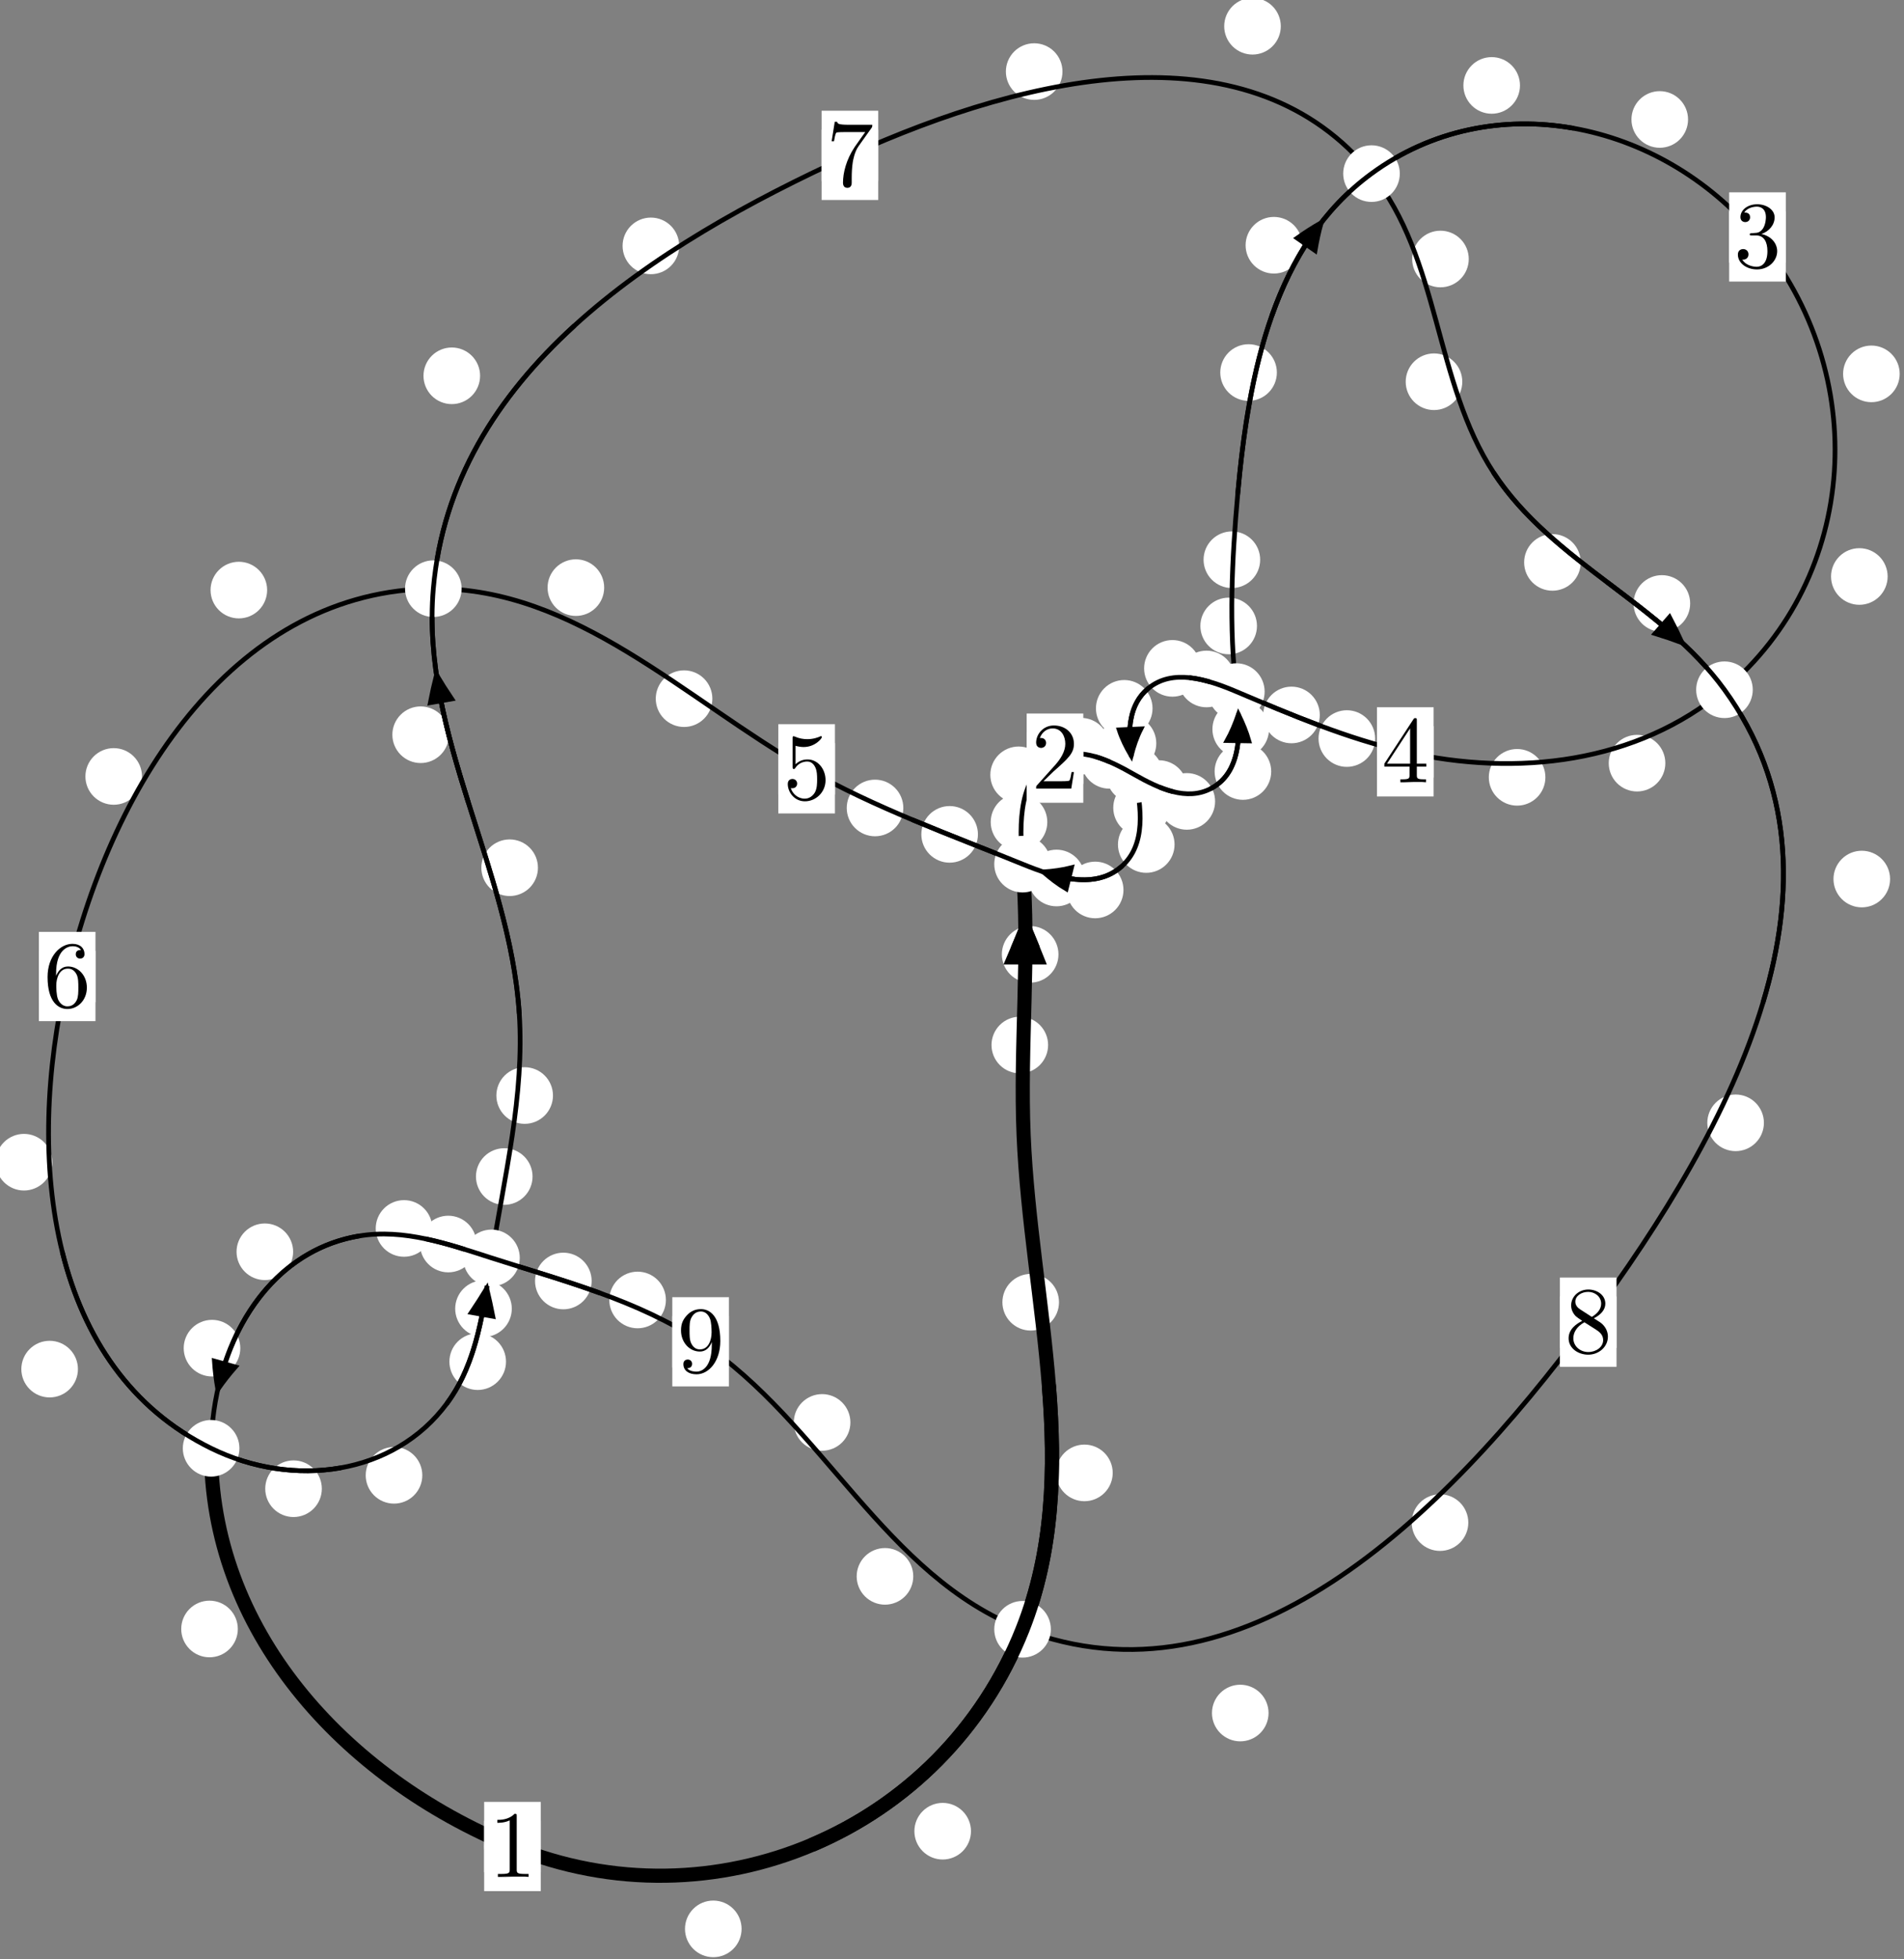 <?xml version="1.0"?>
<!-- Created by MetaPost 1.999 on 2021.07.05:2356 -->
<svg version="1.1" xmlns="http://www.w3.org/2000/svg" xmlns:xlink="http://www.w3.org/1999/xlink" width="201.096" height="206.835" viewBox="0 0 201.096 206.835">
<rect x="0" y="0" width="201.096" height="206.835" fill="#808080" stroke="none"/>
<!-- Original BoundingBox: -108.455460 -34.616013 92.640839 172.218933 -->
  <defs>
    <g transform="scale(0.01,0.01)" id="GLYPHcmr10_49">
      <path style="fill-rule: evenodd;" d="M294 -640C294 -664,294 -666,271 -666C209 -602,121 -602,89 -602L89 -571C109 -571,168 -571,220 -597L220 -79C220 -43,217 -31,127 -31L95 -31L95 -0L257 -0L130 -3L217 -3L257 -3L297 -3L384 -3L419 -0L419 -31L387 -31C297 -31,294 -42,294 -79"></path>
    </g>
    <g transform="scale(0.01,0.01)" id="GLYPHcmr10_50">
      <path style="fill-rule: evenodd;" d="M127 -77L233 -180C389 -318,449 -372,449 -472C449 -586,359 -666,237 -666C124 -666,50 -574,50 -485C50 -429,100 -429,103 -429C120 -429,155 -441,155 -482C155 -508,137 -534,102 -534C94 -534,92 -534,89 -533C112 -598,166 -635,224 -635C315 -635,358 -554,358 -472C358 -392,308 -313,253 -251L61 -37C50 -26,50 -24,50 -0L421 -0L449 -174L424 -174C419 -144,412 -100,402 -85C395 -77,329 -77,307 -77"></path>
    </g>
    <g transform="scale(0.01,0.01)" id="GLYPHcmr10_51">
      <path style="fill-rule: evenodd;" d="M290 -352C372 -379,430 -449,430 -528C430 -610,342 -666,246 -666C145 -666,69 -606,69 -530C69 -497,91 -478,120 -478C151 -478,171 -500,171 -529C171 -579,124 -579,109 -579C140 -628,206 -641,242 -641C283 -641,338 -619,338 -529C338 -517,336 -459,310 -415C280 -367,246 -364,221 -363C213 -362,189 -360,182 -360C174 -359,167 -358,167 -348C167 -337,174 -337,191 -337L235 -337C317 -337,354 -269,354 -171C354 -35,285 -6,241 -6C198 -6,123 -23,88 -82C123 -77,154 -99,154 -137C154 -173,127 -193,98 -193C74 -193,42 -179,42 -135C42 -44,135 22,244 22C366 22,457 -69,457 -171C457 -253,394 -331,290 -352"></path>
    </g>
    <g transform="scale(0.01,0.01)" id="GLYPHcmr10_52">
      <path style="fill-rule: evenodd;" d="M294 -165L294 -78C294 -42,292 -31,218 -31L197 -31L197 -0L332 -0L238 -3L290 -3L332 -3L374 -3L427 -3L468 -0L468 -31L447 -31C373 -31,371 -42,371 -78L371 -165L471 -165L471 -196L371 -196L371 -651C371 -671,371 -677,355 -677C346 -677,343 -677,335 -665L28 -196L28 -165M300 -196L56 -196L300 -569"></path>
    </g>
    <g transform="scale(0.01,0.01)" id="GLYPHcmr10_53">
      <path style="fill-rule: evenodd;" d="M449 -201C449 -320,367 -420,259 -420C211 -420,168 -404,132 -369L132 -564C152 -558,185 -551,217 -551C340 -551,410 -642,410 -655C410 -661,407 -666,400 -666C399 -666,397 -666,392 -663C372 -654,323 -634,256 -634C216 -634,170 -641,123 -662C115 -665,113 -665,111 -665C101 -665,101 -657,101 -641L101 -345C101 -327,101 -319,115 -319C122 -319,124 -322,128 -328C139 -344,176 -398,257 -398C309 -398,334 -352,342 -334C358 -297,360 -258,360 -208C360 -173,360 -113,336 -71C312 -32,275 -6,229 -6C156 -6,99 -59,82 -118C85 -117,88 -116,99 -116C132 -116,149 -141,149 -165C149 -189,132 -214,99 -214C85 -214,50 -207,50 -161C50 -75,119 22,231 22C347 22,449 -74,449 -201"></path>
    </g>
    <g transform="scale(0.01,0.01)" id="GLYPHcmr10_54">
      <path style="fill-rule: evenodd;" d="M132 -328L132 -352C132 -605,256 -641,307 -641C331 -641,373 -635,395 -601C380 -601,340 -601,340 -556C340 -525,364 -510,386 -510C402 -510,432 -519,432 -558C432 -618,388 -666,305 -666C177 -666,42 -537,42 -316C42 -49,158 22,251 22C362 22,457 -72,457 -204C457 -331,368 -427,257 -427C189 -427,152 -376,132 -328M251 -6C188 -6,158 -66,152 -81C134 -128,134 -208,134 -226C134 -304,166 -404,256 -404C272 -404,318 -404,349 -342C367 -305,367 -254,367 -205C367 -157,367 -107,350 -71C320 -11,274 -6,251 -6"></path>
    </g>
    <g transform="scale(0.01,0.01)" id="GLYPHcmr10_55">
      <path style="fill-rule: evenodd;" d="M476 -609C485 -621,485 -623,485 -644L242 -644C120 -644,118 -657,114 -676L89 -676L56 -470L81 -470C84 -486,93 -549,106 -561C113 -567,191 -567,204 -567L411 -567C400 -551,321 -442,299 -409C209 -274,176 -135,176 -33C176 -23,176 22,222 22C268 22,268 -23,268 -33L268 -84C268 -139,271 -194,279 -248C283 -271,297 -357,341 -419"></path>
    </g>
    <g transform="scale(0.01,0.01)" id="GLYPHcmr10_56">
      <path style="fill-rule: evenodd;" d="M163 -457C117 -487,113 -521,113 -538C113 -599,178 -641,249 -641C322 -641,386 -589,386 -517C386 -460,347 -412,287 -377M309 -362C381 -399,430 -451,430 -517C430 -609,341 -666,250 -666C150 -666,69 -592,69 -499C69 -481,71 -436,113 -389C124 -377,161 -352,186 -335C128 -306,42 -250,42 -151C42 -45,144 22,249 22C362 22,457 -61,457 -168C457 -204,446 -249,408 -291C389 -312,373 -322,309 -362M209 -320L332 -242C360 -223,407 -193,407 -132C407 -58,332 -6,250 -6C164 -6,92 -68,92 -151C92 -209,124 -273,209 -320"></path>
    </g>
    <g transform="scale(0.01,0.01)" id="GLYPHcmr10_57">
      <path style="fill-rule: evenodd;" d="M367 -318L367 -286C367 -52,263 -6,205 -6C188 -6,134 -8,107 -42C151 -42,159 -71,159 -88C159 -119,135 -134,113 -134C97 -134,67 -125,67 -86C67 -19,121 22,206 22C335 22,457 -114,457 -329C457 -598,342 -666,253 -666C198 -666,149 -648,106 -603C65 -558,42 -516,42 -441C42 -316,130 -218,242 -218C303 -218,344 -260,367 -318M243 -241C227 -241,181 -241,150 -304C132 -341,132 -391,132 -440C132 -494,132 -541,153 -578C180 -628,218 -641,253 -641C299 -641,332 -607,349 -562C361 -530,365 -467,365 -421C365 -338,331 -241,243 -241"></path>
    </g>
  </defs>
  <path d="M78.325 203.627C78.325 202.835,78.01 202.074,77.449 201.514C76.889 200.953,76.129 200.639,75.336 200.639C74.543 200.639,73.783 200.953,73.223 201.514C72.662 202.074,72.347 202.835,72.347 203.627C72.347 204.42,72.662 205.18,73.223 205.741C73.783 206.301,74.543 206.616,75.336 206.616C76.129 206.616,76.889 206.301,77.449 205.741C78.01 205.18,78.325 204.42,78.325 203.627Z" style="fill: rgb(100%,100%,100%);stroke: none;"></path>
  <path d="M57.115 194.93C57.115 194.137,56.8 193.377,56.239 192.816C55.679 192.256,54.919 191.941,54.126 191.941C53.333 191.941,52.573 192.256,52.013 192.816C51.452 193.377,51.137 194.137,51.137 194.93C51.137 195.722,51.452 196.482,52.013 197.043C52.573 197.603,53.333 197.918,54.126 197.918C54.919 197.918,55.679 197.603,56.239 197.043C56.8 196.482,57.115 195.722,57.115 194.93Z" style="fill: rgb(100%,100%,100%);stroke: none;"></path>
  <path d="M117.522 155.491C117.522 154.698,117.208 153.938,116.647 153.378C116.087 152.817,115.326 152.502,114.534 152.502C113.741 152.502,112.981 152.817,112.42 153.378C111.86 153.938,111.545 154.698,111.545 155.491C111.545 156.284,111.86 157.044,112.42 157.604C112.981 158.165,113.741 158.48,114.534 158.48C115.326 158.48,116.087 158.165,116.647 157.604C117.208 157.044,117.522 156.284,117.522 155.491Z" style="fill: rgb(100%,100%,100%);stroke: none;"></path>
  <path d="M102.553 193.315C102.553 192.523,102.238 191.763,101.677 191.202C101.117 190.642,100.357 190.327,99.564 190.327C98.771 190.327,98.011 190.642,97.451 191.202C96.89 191.763,96.575 192.523,96.575 193.315C96.575 194.108,96.89 194.868,97.451 195.429C98.011 195.989,98.771 196.304,99.564 196.304C100.357 196.304,101.117 195.989,101.677 195.429C102.238 194.868,102.553 194.108,102.553 193.315Z" style="fill: rgb(100%,100%,100%);stroke: none;"></path>
  <path d="M110.698 110.321C110.698 109.528,110.383 108.768,109.823 108.207C109.262 107.647,108.502 107.332,107.709 107.332C106.917 107.332,106.156 107.647,105.596 108.207C105.036 108.768,104.721 109.528,104.721 110.321C104.721 111.113,105.036 111.873,105.596 112.434C106.156 112.994,106.917 113.309,107.709 113.309C108.502 113.309,109.262 112.994,109.823 112.434C110.383 111.873,110.698 111.113,110.698 110.321Z" style="fill: rgb(100%,100%,100%);stroke: none;"></path>
  <path d="M111.849 137.475C111.849 136.682,111.534 135.922,110.974 135.361C110.413 134.801,109.653 134.486,108.86 134.486C108.068 134.486,107.307 134.801,106.747 135.361C106.186 135.922,105.872 136.682,105.872 137.475C105.872 138.268,106.186 139.028,106.747 139.588C107.307 140.149,108.068 140.464,108.86 140.464C109.653 140.464,110.413 140.149,110.974 139.588C111.534 139.028,111.849 138.268,111.849 137.475Z" style="fill: rgb(100%,100%,100%);stroke: none;"></path>
  <path d="M110.614 86.785C110.614 85.992,110.299 85.232,109.739 84.672C109.179 84.111,108.418 83.796,107.626 83.796C106.833 83.796,106.073 84.111,105.512 84.672C104.952 85.232,104.637 85.992,104.637 86.785C104.637 87.578,104.952 88.338,105.512 88.898C106.073 89.459,106.833 89.774,107.626 89.774C108.418 89.774,109.179 89.459,109.739 88.898C110.299 88.338,110.614 87.578,110.614 86.785Z" style="fill: rgb(100%,100%,100%);stroke: none;"></path>
  <path d="M111.792 100.75C111.792 99.957,111.477 99.197,110.916 98.636C110.356 98.076,109.596 97.761,108.803 97.761C108.01 97.761,107.25 98.076,106.69 98.636C106.129 99.197,105.814 99.957,105.814 100.75C105.814 101.542,106.129 102.303,106.69 102.863C107.25 103.423,108.01 103.738,108.803 103.738C109.596 103.738,110.356 103.423,110.916 102.863C111.477 102.303,111.792 101.542,111.792 100.75Z" style="fill: rgb(100%,100%,100%);stroke: none;"></path>
  <path d="M117.165 78.774C117.165 77.981,116.85 77.221,116.29 76.661C115.729 76.1,114.969 75.785,114.177 75.785C113.384 75.785,112.624 76.1,112.063 76.661C111.503 77.221,111.188 77.981,111.188 78.774C111.188 79.567,111.503 80.327,112.063 80.887C112.624 81.448,113.384 81.763,114.177 81.763C114.969 81.763,115.729 81.448,116.29 80.887C116.85 80.327,117.165 79.567,117.165 78.774Z" style="fill: rgb(100%,100%,100%);stroke: none;"></path>
  <path d="M110.574 81.798C110.574 81.005,110.259 80.245,109.699 79.685C109.138 79.124,108.378 78.809,107.585 78.809C106.793 78.809,106.033 79.124,105.472 79.685C104.912 80.245,104.597 81.005,104.597 81.798C104.597 82.591,104.912 83.351,105.472 83.911C106.033 84.472,106.793 84.787,107.585 84.787C108.378 84.787,109.138 84.472,109.699 83.911C110.259 83.351,110.574 82.591,110.574 81.798Z" style="fill: rgb(100%,100%,100%);stroke: none;"></path>
  <path d="M125.398 83.248C125.398 82.456,125.084 81.696,124.523 81.135C123.963 80.575,123.202 80.26,122.41 80.26C121.617 80.26,120.857 80.575,120.296 81.135C119.736 81.696,119.421 82.456,119.421 83.248C119.421 84.041,119.736 84.801,120.296 85.362C120.857 85.922,121.617 86.237,122.41 86.237C123.202 86.237,123.963 85.922,124.523 85.362C125.084 84.801,125.398 84.041,125.398 83.248Z" style="fill: rgb(100%,100%,100%);stroke: none;"></path>
  <path d="M120.155 80.268C120.155 79.475,119.84 78.715,119.279 78.155C118.719 77.594,117.958 77.279,117.166 77.279C116.373 77.279,115.613 77.594,115.052 78.155C114.492 78.715,114.177 79.475,114.177 80.268C114.177 81.061,114.492 81.821,115.052 82.381C115.613 82.942,116.373 83.257,117.166 83.257C117.958 83.257,118.719 82.942,119.279 82.381C119.84 81.821,120.155 81.061,120.155 80.268Z" style="fill: rgb(100%,100%,100%);stroke: none;"></path>
  <path d="M134.262 81.446C134.262 80.653,133.947 79.893,133.387 79.333C132.826 78.772,132.066 78.457,131.273 78.457C130.481 78.457,129.721 78.772,129.16 79.333C128.6 79.893,128.285 80.653,128.285 81.446C128.285 82.239,128.6 82.999,129.16 83.559C129.721 84.12,130.481 84.435,131.273 84.435C132.066 84.435,132.826 84.12,133.387 83.559C133.947 82.999,134.262 82.239,134.262 81.446Z" style="fill: rgb(100%,100%,100%);stroke: none;"></path>
  <path d="M128.335 84.602C128.335 83.809,128.021 83.049,127.46 82.489C126.9 81.928,126.139 81.613,125.347 81.613C124.554 81.613,123.794 81.928,123.233 82.489C122.673 83.049,122.358 83.809,122.358 84.602C122.358 85.395,122.673 86.155,123.233 86.715C123.794 87.276,124.554 87.591,125.347 87.591C126.139 87.591,126.9 87.276,127.46 86.715C128.021 86.155,128.335 85.395,128.335 84.602Z" style="fill: rgb(100%,100%,100%);stroke: none;"></path>
  <path d="M132.758 66.081C132.758 65.289,132.443 64.529,131.883 63.968C131.323 63.408,130.562 63.093,129.77 63.093C128.977 63.093,128.217 63.408,127.656 63.968C127.096 64.529,126.781 65.289,126.781 66.081C126.781 66.874,127.096 67.634,127.656 68.195C128.217 68.755,128.977 69.07,129.77 69.07C130.562 69.07,131.323 68.755,131.883 68.195C132.443 67.634,132.758 66.874,132.758 66.081Z" style="fill: rgb(100%,100%,100%);stroke: none;"></path>
  <path d="M134.031 76.98C134.031 76.187,133.716 75.427,133.156 74.866C132.596 74.306,131.835 73.991,131.043 73.991C130.25 73.991,129.49 74.306,128.929 74.866C128.369 75.427,128.054 76.187,128.054 76.98C128.054 77.772,128.369 78.533,128.929 79.093C129.49 79.654,130.25 79.968,131.043 79.968C131.835 79.968,132.596 79.654,133.156 79.093C133.716 78.533,134.031 77.772,134.031 76.98Z" style="fill: rgb(100%,100%,100%);stroke: none;"></path>
  <path d="M134.86 39.328C134.86 38.535,134.545 37.775,133.984 37.215C133.424 36.654,132.664 36.339,131.871 36.339C131.078 36.339,130.318 36.654,129.758 37.215C129.197 37.775,128.882 38.535,128.882 39.328C128.882 40.121,129.197 40.881,129.758 41.441C130.318 42.002,131.078 42.317,131.871 42.317C132.664 42.317,133.424 42.002,133.984 41.441C134.545 40.881,134.86 40.121,134.86 39.328Z" style="fill: rgb(100%,100%,100%);stroke: none;"></path>
  <path d="M133.096 59.089C133.096 58.297,132.781 57.536,132.22 56.976C131.66 56.415,130.9 56.101,130.107 56.101C129.314 56.101,128.554 56.415,127.994 56.976C127.433 57.536,127.118 58.297,127.118 59.089C127.118 59.882,127.433 60.642,127.994 61.203C128.554 61.763,129.314 62.078,130.107 62.078C130.9 62.078,131.66 61.763,132.22 61.203C132.781 60.642,133.096 59.882,133.096 59.089Z" style="fill: rgb(100%,100%,100%);stroke: none;"></path>
  <path d="M160.537 9.018C160.537 8.225,160.222 7.465,159.662 6.904C159.101 6.344,158.341 6.029,157.548 6.029C156.756 6.029,155.995 6.344,155.435 6.904C154.875 7.465,154.56 8.225,154.56 9.018C154.56 9.811,154.875 10.571,155.435 11.131C155.995 11.692,156.756 12.007,157.548 12.007C158.341 12.007,159.101 11.692,159.662 11.131C160.222 10.571,160.537 9.811,160.537 9.018Z" style="fill: rgb(100%,100%,100%);stroke: none;"></path>
  <path d="M137.535 25.889C137.535 25.096,137.22 24.336,136.659 23.776C136.099 23.215,135.339 22.9,134.546 22.9C133.753 22.9,132.993 23.215,132.433 23.776C131.872 24.336,131.557 25.096,131.557 25.889C131.557 26.682,131.872 27.442,132.433 28.002C132.993 28.563,133.753 28.878,134.546 28.878C135.339 28.878,136.099 28.563,136.659 28.002C137.22 27.442,137.535 26.682,137.535 25.889Z" style="fill: rgb(100%,100%,100%);stroke: none;"></path>
  <path d="M200.641 39.468C200.641 38.676,200.326 37.916,199.765 37.355C199.205 36.795,198.445 36.48,197.652 36.48C196.859 36.48,196.099 36.795,195.539 37.355C194.978 37.916,194.663 38.676,194.663 39.468C194.663 40.261,194.978 41.021,195.539 41.582C196.099 42.142,196.859 42.457,197.652 42.457C198.445 42.457,199.205 42.142,199.765 41.582C200.326 41.021,200.641 40.261,200.641 39.468Z" style="fill: rgb(100%,100%,100%);stroke: none;"></path>
  <path d="M178.288 12.612C178.288 11.819,177.973 11.059,177.413 10.498C176.852 9.938,176.092 9.623,175.3 9.623C174.507 9.623,173.747 9.938,173.186 10.498C172.626 11.059,172.311 11.819,172.311 12.612C172.311 13.404,172.626 14.164,173.186 14.725C173.747 15.285,174.507 15.6,175.3 15.6C176.092 15.6,176.852 15.285,177.413 14.725C177.973 14.164,178.288 13.404,178.288 12.612Z" style="fill: rgb(100%,100%,100%);stroke: none;"></path>
  <path d="M175.889 80.565C175.889 79.773,175.574 79.013,175.014 78.452C174.453 77.892,173.693 77.577,172.9 77.577C172.108 77.577,171.347 77.892,170.787 78.452C170.227 79.013,169.912 79.773,169.912 80.565C169.912 81.358,170.227 82.118,170.787 82.679C171.347 83.239,172.108 83.554,172.9 83.554C173.693 83.554,174.453 83.239,175.014 82.679C175.574 82.118,175.889 81.358,175.889 80.565Z" style="fill: rgb(100%,100%,100%);stroke: none;"></path>
  <path d="M199.368 60.859C199.368 60.066,199.053 59.306,198.493 58.745C197.932 58.185,197.172 57.87,196.38 57.87C195.587 57.87,194.827 58.185,194.266 58.745C193.706 59.306,193.391 60.066,193.391 60.859C193.391 61.651,193.706 62.411,194.266 62.972C194.827 63.532,195.587 63.847,196.38 63.847C197.172 63.847,197.932 63.532,198.493 62.972C199.053 62.411,199.368 61.651,199.368 60.859Z" style="fill: rgb(100%,100%,100%);stroke: none;"></path>
  <path d="M145.239 77.968C145.239 77.175,144.924 76.415,144.364 75.854C143.803 75.294,143.043 74.979,142.25 74.979C141.458 74.979,140.698 75.294,140.137 75.854C139.577 76.415,139.262 77.175,139.262 77.968C139.262 78.76,139.577 79.52,140.137 80.081C140.698 80.641,141.458 80.956,142.25 80.956C143.043 80.956,143.803 80.641,144.364 80.081C144.924 79.52,145.239 78.76,145.239 77.968Z" style="fill: rgb(100%,100%,100%);stroke: none;"></path>
  <path d="M163.222 82.06C163.222 81.267,162.907 80.507,162.347 79.947C161.786 79.386,161.026 79.071,160.233 79.071C159.441 79.071,158.681 79.386,158.12 79.947C157.56 80.507,157.245 81.267,157.245 82.06C157.245 82.853,157.56 83.613,158.12 84.173C158.681 84.734,159.441 85.049,160.233 85.049C161.026 85.049,161.786 84.734,162.347 84.173C162.907 83.613,163.222 82.853,163.222 82.06Z" style="fill: rgb(100%,100%,100%);stroke: none;"></path>
  <path d="M130.414 71.677C130.414 70.884,130.1 70.124,129.539 69.564C128.979 69.003,128.218 68.688,127.426 68.688C126.633 68.688,125.873 69.003,125.312 69.564C124.752 70.124,124.437 70.884,124.437 71.677C124.437 72.47,124.752 73.23,125.312 73.79C125.873 74.351,126.633 74.666,127.426 74.666C128.218 74.666,128.979 74.351,129.539 73.79C130.1 73.23,130.414 72.47,130.414 71.677Z" style="fill: rgb(100%,100%,100%);stroke: none;"></path>
  <path d="M139.394 75.476C139.394 74.684,139.079 73.924,138.519 73.363C137.958 72.803,137.198 72.488,136.405 72.488C135.613 72.488,134.853 72.803,134.292 73.363C133.732 73.924,133.417 74.684,133.417 75.476C133.417 76.269,133.732 77.029,134.292 77.59C134.853 78.15,135.613 78.465,136.405 78.465C137.198 78.465,137.958 78.15,138.519 77.59C139.079 77.029,139.394 76.269,139.394 75.476Z" style="fill: rgb(100%,100%,100%);stroke: none;"></path>
  <path d="M121.728 74.778C121.728 73.985,121.413 73.225,120.853 72.665C120.293 72.104,119.532 71.789,118.74 71.789C117.947 71.789,117.187 72.104,116.626 72.665C116.066 73.225,115.751 73.985,115.751 74.778C115.751 75.571,116.066 76.331,116.626 76.891C117.187 77.452,117.947 77.767,118.74 77.767C119.532 77.767,120.293 77.452,120.853 76.891C121.413 76.331,121.728 75.571,121.728 74.778Z" style="fill: rgb(100%,100%,100%);stroke: none;"></path>
  <path d="M126.817 70.558C126.817 69.765,126.502 69.005,125.941 68.445C125.381 67.884,124.62 67.569,123.828 67.569C123.035 67.569,122.275 67.884,121.714 68.445C121.154 69.005,120.839 69.765,120.839 70.558C120.839 71.351,121.154 72.111,121.714 72.671C122.275 73.232,123.035 73.547,123.828 73.547C124.62 73.547,125.381 73.232,125.941 72.671C126.502 72.111,126.817 71.351,126.817 70.558Z" style="fill: rgb(100%,100%,100%);stroke: none;"></path>
  <path d="M123.558 85.271C123.558 84.478,123.243 83.718,122.683 83.157C122.122 82.597,121.362 82.282,120.57 82.282C119.777 82.282,119.017 82.597,118.456 83.157C117.896 83.718,117.581 84.478,117.581 85.271C117.581 86.063,117.896 86.823,118.456 87.384C119.017 87.944,119.777 88.259,120.57 88.259C121.362 88.259,122.122 87.944,122.683 87.384C123.243 86.823,123.558 86.063,123.558 85.271Z" style="fill: rgb(100%,100%,100%);stroke: none;"></path>
  <path d="M122.124 78.475C122.124 77.682,121.809 76.922,121.249 76.362C120.688 75.801,119.928 75.486,119.135 75.486C118.343 75.486,117.583 75.801,117.022 76.362C116.462 76.922,116.147 77.682,116.147 78.475C116.147 79.268,116.462 80.028,117.022 80.588C117.583 81.149,118.343 81.464,119.135 81.464C119.928 81.464,120.688 81.149,121.249 80.588C121.809 80.028,122.124 79.268,122.124 78.475Z" style="fill: rgb(100%,100%,100%);stroke: none;"></path>
  <path d="M118.659 93.951C118.659 93.158,118.344 92.398,117.783 91.837C117.223 91.277,116.462 90.962,115.67 90.962C114.877 90.962,114.117 91.277,113.556 91.837C112.996 92.398,112.681 93.158,112.681 93.951C112.681 94.743,112.996 95.504,113.556 96.064C114.117 96.625,114.877 96.939,115.67 96.939C116.462 96.939,117.223 96.625,117.783 96.064C118.344 95.504,118.659 94.743,118.659 93.951Z" style="fill: rgb(100%,100%,100%);stroke: none;"></path>
  <path d="M124.054 89.153C124.054 88.36,123.739 87.6,123.178 87.04C122.618 86.479,121.858 86.164,121.065 86.164C120.272 86.164,119.512 86.479,118.952 87.04C118.391 87.6,118.076 88.36,118.076 89.153C118.076 89.946,118.391 90.706,118.952 91.266C119.512 91.827,120.272 92.142,121.065 92.142C121.858 92.142,122.618 91.827,123.178 91.266C123.739 90.706,124.054 89.946,124.054 89.153Z" style="fill: rgb(100%,100%,100%);stroke: none;"></path>
  <path d="M103.287 88.082C103.287 87.289,102.972 86.529,102.411 85.969C101.851 85.408,101.091 85.093,100.298 85.093C99.505 85.093,98.745 85.408,98.185 85.969C97.624 86.529,97.309 87.289,97.309 88.082C97.309 88.875,97.624 89.635,98.185 90.195C98.745 90.756,99.505 91.071,100.298 91.071C101.091 91.071,101.851 90.756,102.411 90.195C102.972 89.635,103.287 88.875,103.287 88.082Z" style="fill: rgb(100%,100%,100%);stroke: none;"></path>
  <path d="M114.572 92.687C114.572 91.895,114.257 91.134,113.697 90.574C113.136 90.013,112.376 89.698,111.583 89.698C110.791 89.698,110.03 90.013,109.47 90.574C108.909 91.134,108.595 91.895,108.595 92.687C108.595 93.48,108.909 94.24,109.47 94.801C110.03 95.361,110.791 95.676,111.583 95.676C112.376 95.676,113.136 95.361,113.697 94.801C114.257 94.24,114.572 93.48,114.572 92.687Z" style="fill: rgb(100%,100%,100%);stroke: none;"></path>
  <path d="M75.238 73.757C75.238 72.964,74.923 72.204,74.362 71.643C73.802 71.083,73.042 70.768,72.249 70.768C71.456 70.768,70.696 71.083,70.136 71.643C69.575 72.204,69.26 72.964,69.26 73.757C69.26 74.549,69.575 75.31,70.136 75.87C70.696 76.43,71.456 76.745,72.249 76.745C73.042 76.745,73.802 76.43,74.362 75.87C74.923 75.31,75.238 74.549,75.238 73.757Z" style="fill: rgb(100%,100%,100%);stroke: none;"></path>
  <path d="M95.408 85.296C95.408 84.503,95.093 83.743,94.532 83.182C93.972 82.622,93.212 82.307,92.419 82.307C91.626 82.307,90.866 82.622,90.306 83.182C89.745 83.743,89.43 84.503,89.43 85.296C89.43 86.088,89.745 86.849,90.306 87.409C90.866 87.969,91.626 88.284,92.419 88.284C93.212 88.284,93.972 87.969,94.532 87.409C95.093 86.849,95.408 86.088,95.408 85.296Z" style="fill: rgb(100%,100%,100%);stroke: none;"></path>
  <path d="M28.215 62.294C28.215 61.501,27.9 60.741,27.34 60.181C26.779 59.62,26.019 59.305,25.227 59.305C24.434 59.305,23.674 59.62,23.113 60.181C22.553 60.741,22.238 61.501,22.238 62.294C22.238 63.087,22.553 63.847,23.113 64.407C23.674 64.968,24.434 65.283,25.227 65.283C26.019 65.283,26.779 64.968,27.34 64.407C27.9 63.847,28.215 63.087,28.215 62.294Z" style="fill: rgb(100%,100%,100%);stroke: none;"></path>
  <path d="M63.812 62.034C63.812 61.242,63.497 60.481,62.937 59.921C62.376 59.36,61.616 59.046,60.823 59.046C60.031 59.046,59.27 59.36,58.71 59.921C58.149 60.481,57.834 61.242,57.834 62.034C57.834 62.827,58.149 63.587,58.71 64.148C59.27 64.708,60.031 65.023,60.823 65.023C61.616 65.023,62.376 64.708,62.937 64.148C63.497 63.587,63.812 62.827,63.812 62.034Z" style="fill: rgb(100%,100%,100%);stroke: none;"></path>
  <path d="M5.522 122.69C5.522 121.898,5.207 121.138,4.647 120.577C4.086 120.017,3.326 119.702,2.533 119.702C1.741 119.702,0.98 120.017,0.42 120.577C-0.141 121.138,-0.455 121.898,-0.455 122.69C-0.455 123.483,-0.141 124.243,0.42 124.804C0.98 125.364,1.741 125.679,2.533 125.679C3.326 125.679,4.086 125.364,4.647 124.804C5.207 124.243,5.522 123.483,5.522 122.69Z" style="fill: rgb(100%,100%,100%);stroke: none;"></path>
  <path d="M14.998 81.968C14.998 81.175,14.683 80.415,14.123 79.854C13.562 79.294,12.802 78.979,12.009 78.979C11.217 78.979,10.457 79.294,9.896 79.854C9.336 80.415,9.021 81.175,9.021 81.968C9.021 82.76,9.336 83.52,9.896 84.081C10.457 84.641,11.217 84.956,12.009 84.956C12.802 84.956,13.562 84.641,14.123 84.081C14.683 83.52,14.998 82.76,14.998 81.968Z" style="fill: rgb(100%,100%,100%);stroke: none;"></path>
  <path d="M33.991 157.161C33.991 156.368,33.676 155.608,33.116 155.048C32.556 154.487,31.795 154.172,31.003 154.172C30.21 154.172,29.45 154.487,28.889 155.048C28.329 155.608,28.014 156.368,28.014 157.161C28.014 157.954,28.329 158.714,28.889 159.274C29.45 159.835,30.21 160.15,31.003 160.15C31.795 160.15,32.556 159.835,33.116 159.274C33.676 158.714,33.991 157.954,33.991 157.161Z" style="fill: rgb(100%,100%,100%);stroke: none;"></path>
  <path d="M8.231 144.534C8.231 143.741,7.916 142.981,7.356 142.421C6.795 141.86,6.035 141.545,5.242 141.545C4.45 141.545,3.69 141.86,3.129 142.421C2.569 142.981,2.254 143.741,2.254 144.534C2.254 145.327,2.569 146.087,3.129 146.647C3.69 147.208,4.45 147.523,5.242 147.523C6.035 147.523,6.795 147.208,7.356 146.647C7.916 146.087,8.231 145.327,8.231 144.534Z" style="fill: rgb(100%,100%,100%);stroke: none;"></path>
  <path d="M53.443 143.747C53.443 142.954,53.128 142.194,52.567 141.634C52.007 141.073,51.247 140.758,50.454 140.758C49.661 140.758,48.901 141.073,48.341 141.634C47.78 142.194,47.465 142.954,47.465 143.747C47.465 144.54,47.78 145.3,48.341 145.86C48.901 146.421,49.661 146.736,50.454 146.736C51.247 146.736,52.007 146.421,52.567 145.86C53.128 145.3,53.443 144.54,53.443 143.747Z" style="fill: rgb(100%,100%,100%);stroke: none;"></path>
  <path d="M44.603 155.746C44.603 154.953,44.288 154.193,43.728 153.632C43.167 153.072,42.407 152.757,41.614 152.757C40.822 152.757,40.061 153.072,39.501 153.632C38.94 154.193,38.626 154.953,38.626 155.746C38.626 156.538,38.94 157.298,39.501 157.859C40.061 158.419,40.822 158.734,41.614 158.734C42.407 158.734,43.167 158.419,43.728 157.859C44.288 157.298,44.603 156.538,44.603 155.746Z" style="fill: rgb(100%,100%,100%);stroke: none;"></path>
  <path d="M56.247 124.204C56.247 123.411,55.932 122.651,55.372 122.09C54.811 121.53,54.051 121.215,53.258 121.215C52.466 121.215,51.705 121.53,51.145 122.09C50.584 122.651,50.27 123.411,50.27 124.204C50.27 124.996,50.584 125.757,51.145 126.317C51.705 126.878,52.466 127.193,53.258 127.193C54.051 127.193,54.811 126.878,55.372 126.317C55.932 125.757,56.247 124.996,56.247 124.204Z" style="fill: rgb(100%,100%,100%);stroke: none;"></path>
  <path d="M54.054 138.156C54.054 137.363,53.739 136.603,53.179 136.043C52.618 135.482,51.858 135.167,51.066 135.167C50.273 135.167,49.513 135.482,48.952 136.043C48.392 136.603,48.077 137.363,48.077 138.156C48.077 138.949,48.392 139.709,48.952 140.269C49.513 140.83,50.273 141.145,51.066 141.145C51.858 141.145,52.618 140.83,53.179 140.269C53.739 139.709,54.054 138.949,54.054 138.156Z" style="fill: rgb(100%,100%,100%);stroke: none;"></path>
  <path d="M56.817 91.604C56.817 90.812,56.502 90.051,55.942 89.491C55.381 88.93,54.621 88.616,53.828 88.616C53.036 88.616,52.275 88.93,51.715 89.491C51.154 90.051,50.839 90.812,50.839 91.604C50.839 92.397,51.154 93.157,51.715 93.718C52.275 94.278,53.036 94.593,53.828 94.593C54.621 94.593,55.381 94.278,55.942 93.718C56.502 93.157,56.817 92.397,56.817 91.604Z" style="fill: rgb(100%,100%,100%);stroke: none;"></path>
  <path d="M58.404 115.652C58.404 114.859,58.089 114.099,57.528 113.539C56.968 112.978,56.208 112.663,55.415 112.663C54.622 112.663,53.862 112.978,53.302 113.539C52.741 114.099,52.426 114.859,52.426 115.652C52.426 116.445,52.741 117.205,53.302 117.765C53.862 118.326,54.622 118.641,55.415 118.641C56.208 118.641,56.968 118.326,57.528 117.765C58.089 117.205,58.404 116.445,58.404 115.652Z" style="fill: rgb(100%,100%,100%);stroke: none;"></path>
  <path d="M50.706 39.672C50.706 38.88,50.391 38.12,49.831 37.559C49.27 36.999,48.51 36.684,47.717 36.684C46.925 36.684,46.164 36.999,45.604 37.559C45.043 38.12,44.728 38.88,44.728 39.672C44.728 40.465,45.043 41.225,45.604 41.786C46.164 42.346,46.925 42.661,47.717 42.661C48.51 42.661,49.27 42.346,49.831 41.786C50.391 41.225,50.706 40.465,50.706 39.672Z" style="fill: rgb(100%,100%,100%);stroke: none;"></path>
  <path d="M47.418 77.564C47.418 76.771,47.103 76.011,46.543 75.451C45.982 74.89,45.222 74.575,44.43 74.575C43.637 74.575,42.877 74.89,42.316 75.451C41.756 76.011,41.441 76.771,41.441 77.564C41.441 78.357,41.756 79.117,42.316 79.677C42.877 80.238,43.637 80.553,44.43 80.553C45.222 80.553,45.982 80.238,46.543 79.677C47.103 79.117,47.418 78.357,47.418 77.564Z" style="fill: rgb(100%,100%,100%);stroke: none;"></path>
  <path d="M112.216 7.556C112.216 6.764,111.901 6.004,111.341 5.443C110.78 4.883,110.02 4.568,109.228 4.568C108.435 4.568,107.675 4.883,107.114 5.443C106.554 6.004,106.239 6.764,106.239 7.556C106.239 8.349,106.554 9.109,107.114 9.67C107.675 10.23,108.435 10.545,109.228 10.545C110.02 10.545,110.78 10.23,111.341 9.67C111.901 9.109,112.216 8.349,112.216 7.556Z" style="fill: rgb(100%,100%,100%);stroke: none;"></path>
  <path d="M71.733 25.958C71.733 25.165,71.419 24.405,70.858 23.845C70.298 23.284,69.537 22.969,68.745 22.969C67.952 22.969,67.192 23.284,66.631 23.845C66.071 24.405,65.756 25.165,65.756 25.958C65.756 26.751,66.071 27.511,66.631 28.071C67.192 28.632,67.952 28.947,68.745 28.947C69.537 28.947,70.298 28.632,70.858 28.071C71.419 27.511,71.733 26.751,71.733 25.958Z" style="fill: rgb(100%,100%,100%);stroke: none;"></path>
  <path d="M155.126 27.343C155.126 26.55,154.811 25.79,154.251 25.229C153.69 24.669,152.93 24.354,152.137 24.354C151.345 24.354,150.585 24.669,150.024 25.229C149.464 25.79,149.149 26.55,149.149 27.343C149.149 28.135,149.464 28.895,150.024 29.456C150.585 30.016,151.345 30.331,152.137 30.331C152.93 30.331,153.69 30.016,154.251 29.456C154.811 28.895,155.126 28.135,155.126 27.343Z" style="fill: rgb(100%,100%,100%);stroke: none;"></path>
  <path d="M135.275 2.77C135.275 1.977,134.96 1.217,134.4 0.656C133.839 0.096,133.079 -0.219,132.286 -0.219C131.494 -0.219,130.733 0.096,130.173 0.656C129.612 1.217,129.298 1.977,129.298 2.77C129.298 3.562,129.612 4.323,130.173 4.883C130.733 5.444,131.494 5.759,132.286 5.759C133.079 5.759,133.839 5.444,134.4 4.883C134.96 4.323,135.275 3.562,135.275 2.77Z" style="fill: rgb(100%,100%,100%);stroke: none;"></path>
  <path d="M166.953 59.372C166.953 58.579,166.638 57.819,166.078 57.258C165.517 56.698,164.757 56.383,163.964 56.383C163.172 56.383,162.411 56.698,161.851 57.258C161.29 57.819,160.976 58.579,160.976 59.372C160.976 60.164,161.29 60.924,161.851 61.485C162.411 62.045,163.172 62.36,163.964 62.36C164.757 62.36,165.517 62.045,166.078 61.485C166.638 60.924,166.953 60.164,166.953 59.372Z" style="fill: rgb(100%,100%,100%);stroke: none;"></path>
  <path d="M154.444 40.3C154.444 39.507,154.129 38.747,153.569 38.187C153.008 37.626,152.248 37.311,151.456 37.311C150.663 37.311,149.903 37.626,149.342 38.187C148.782 38.747,148.467 39.507,148.467 40.3C148.467 41.093,148.782 41.853,149.342 42.413C149.903 42.974,150.663 43.289,151.456 43.289C152.248 43.289,153.008 42.974,153.569 42.413C154.129 41.853,154.444 41.093,154.444 40.3Z" style="fill: rgb(100%,100%,100%);stroke: none;"></path>
  <path d="M199.626 92.799C199.626 92.006,199.311 91.246,198.75 90.686C198.19 90.125,197.429 89.81,196.637 89.81C195.844 89.81,195.084 90.125,194.523 90.686C193.963 91.246,193.648 92.006,193.648 92.799C193.648 93.592,193.963 94.352,194.523 94.912C195.084 95.473,195.844 95.788,196.637 95.788C197.429 95.788,198.19 95.473,198.75 94.912C199.311 94.352,199.626 93.592,199.626 92.799Z" style="fill: rgb(100%,100%,100%);stroke: none;"></path>
  <path d="M178.512 63.707C178.512 62.914,178.197 62.154,177.637 61.593C177.077 61.033,176.316 60.718,175.524 60.718C174.731 60.718,173.971 61.033,173.41 61.593C172.85 62.154,172.535 62.914,172.535 63.707C172.535 64.499,172.85 65.259,173.41 65.82C173.971 66.38,174.731 66.695,175.524 66.695C176.316 66.695,177.077 66.38,177.637 65.82C178.197 65.259,178.512 64.499,178.512 63.707Z" style="fill: rgb(100%,100%,100%);stroke: none;"></path>
  <path d="M155.079 160.739C155.079 159.946,154.764 159.186,154.204 158.625C153.643 158.065,152.883 157.75,152.09 157.75C151.298 157.75,150.537 158.065,149.977 158.625C149.416 159.186,149.102 159.946,149.102 160.739C149.102 161.531,149.416 162.292,149.977 162.852C150.537 163.413,151.298 163.727,152.09 163.727C152.883 163.727,153.643 163.413,154.204 162.852C154.764 162.292,155.079 161.531,155.079 160.739Z" style="fill: rgb(100%,100%,100%);stroke: none;"></path>
  <path d="M186.3 118.535C186.3 117.742,185.985 116.982,185.425 116.421C184.864 115.861,184.104 115.546,183.312 115.546C182.519 115.546,181.759 115.861,181.198 116.421C180.638 116.982,180.323 117.742,180.323 118.535C180.323 119.327,180.638 120.088,181.198 120.648C181.759 121.209,182.519 121.523,183.312 121.523C184.104 121.523,184.864 121.209,185.425 120.648C185.985 120.088,186.3 119.327,186.3 118.535Z" style="fill: rgb(100%,100%,100%);stroke: none;"></path>
  <path d="M96.457 166.413C96.457 165.62,96.142 164.86,95.582 164.299C95.022 163.739,94.261 163.424,93.469 163.424C92.676 163.424,91.916 163.739,91.355 164.299C90.795 164.86,90.48 165.62,90.48 166.413C90.48 167.205,90.795 167.965,91.355 168.526C91.916 169.086,92.676 169.401,93.469 169.401C94.261 169.401,95.022 169.086,95.582 168.526C96.142 167.965,96.457 167.205,96.457 166.413Z" style="fill: rgb(100%,100%,100%);stroke: none;"></path>
  <path d="M133.982 180.841C133.982 180.049,133.667 179.288,133.107 178.728C132.546 178.167,131.786 177.853,130.993 177.853C130.201 177.853,129.441 178.167,128.88 178.728C128.32 179.288,128.005 180.049,128.005 180.841C128.005 181.634,128.32 182.394,128.88 182.955C129.441 183.515,130.201 183.83,130.993 183.83C131.786 183.83,132.546 183.515,133.107 182.955C133.667 182.394,133.982 181.634,133.982 180.841Z" style="fill: rgb(100%,100%,100%);stroke: none;"></path>
  <path d="M70.331 137.236C70.331 136.443,70.016 135.683,69.456 135.122C68.895 134.562,68.135 134.247,67.342 134.247C66.55 134.247,65.79 134.562,65.229 135.122C64.669 135.683,64.354 136.443,64.354 137.236C64.354 138.028,64.669 138.788,65.229 139.349C65.79 139.909,66.55 140.224,67.342 140.224C68.135 140.224,68.895 139.909,69.456 139.349C70.016 138.788,70.331 138.028,70.331 137.236Z" style="fill: rgb(100%,100%,100%);stroke: none;"></path>
  <path d="M89.817 150.162C89.817 149.369,89.502 148.609,88.941 148.048C88.381 147.488,87.62 147.173,86.828 147.173C86.035 147.173,85.275 147.488,84.714 148.048C84.154 148.609,83.839 149.369,83.839 150.162C83.839 150.954,84.154 151.714,84.714 152.275C85.275 152.835,86.035 153.15,86.828 153.15C87.62 153.15,88.381 152.835,88.941 152.275C89.502 151.714,89.817 150.954,89.817 150.162Z" style="fill: rgb(100%,100%,100%);stroke: none;"></path>
  <path d="M50.333 131.33C50.333 130.537,50.018 129.777,49.457 129.217C48.897 128.656,48.137 128.341,47.344 128.341C46.551 128.341,45.791 128.656,45.231 129.217C44.67 129.777,44.355 130.537,44.355 131.33C44.355 132.123,44.67 132.883,45.231 133.443C45.791 134.004,46.551 134.319,47.344 134.319C48.137 134.319,48.897 134.004,49.457 133.443C50.018 132.883,50.333 132.123,50.333 131.33Z" style="fill: rgb(100%,100%,100%);stroke: none;"></path>
  <path d="M62.488 135.231C62.488 134.438,62.173 133.678,61.612 133.118C61.052 132.557,60.292 132.242,59.499 132.242C58.706 132.242,57.946 132.557,57.385 133.118C56.825 133.678,56.51 134.438,56.51 135.231C56.51 136.024,56.825 136.784,57.385 137.344C57.946 137.905,58.706 138.22,59.499 138.22C60.292 138.22,61.052 137.905,61.612 137.344C62.173 136.784,62.488 136.024,62.488 135.231Z" style="fill: rgb(100%,100%,100%);stroke: none;"></path>
  <path d="M30.961 132.147C30.961 131.354,30.646 130.594,30.085 130.033C29.525 129.473,28.765 129.158,27.972 129.158C27.179 129.158,26.419 129.473,25.859 130.033C25.298 130.594,24.983 131.354,24.983 132.147C24.983 132.939,25.298 133.7,25.859 134.26C26.419 134.821,27.179 135.135,27.972 135.135C28.765 135.135,29.525 134.821,30.085 134.26C30.646 133.7,30.961 132.939,30.961 132.147Z" style="fill: rgb(100%,100%,100%);stroke: none;"></path>
  <path d="M45.661 129.685C45.661 128.892,45.346 128.132,44.785 127.571C44.225 127.011,43.465 126.696,42.672 126.696C41.879 126.696,41.119 127.011,40.559 127.571C39.998 128.132,39.683 128.892,39.683 129.685C39.683 130.477,39.998 131.237,40.559 131.798C41.119 132.358,41.879 132.673,42.672 132.673C43.465 132.673,44.225 132.358,44.785 131.798C45.346 131.237,45.661 130.477,45.661 129.685Z" style="fill: rgb(100%,100%,100%);stroke: none;"></path>
  <path d="M25.118 171.968C25.118 171.175,24.803 170.415,24.242 169.855C23.682 169.294,22.922 168.979,22.129 168.979C21.336 168.979,20.576 169.294,20.016 169.855C19.455 170.415,19.14 171.175,19.14 171.968C19.14 172.761,19.455 173.521,20.016 174.081C20.576 174.642,21.336 174.957,22.129 174.957C22.922 174.957,23.682 174.642,24.242 174.081C24.803 173.521,25.118 172.761,25.118 171.968Z" style="fill: rgb(100%,100%,100%);stroke: none;"></path>
  <path d="M25.38 142.322C25.38 141.529,25.065 140.769,24.505 140.209C23.944 139.648,23.184 139.333,22.392 139.333C21.599 139.333,20.839 139.648,20.278 140.209C19.718 140.769,19.403 141.529,19.403 142.322C19.403 143.115,19.718 143.875,20.278 144.435C20.839 144.996,21.599 145.311,22.392 145.311C23.184 145.311,23.944 144.996,24.505 144.435C25.065 143.875,25.38 143.115,25.38 142.322Z" style="fill: rgb(100%,100%,100%);stroke: none;"></path>
  <path d="M54.126 194.93C75.336 203.627,99.564 193.315,108 172C114.534 155.491,108.86 137.475,108.114 119.868C107.709 110.321,108.803 100.75,108 91.225C107.626 86.785,107.585 81.798,111.425 80.036C114.177 78.774,117.166 80.268,119.834 81.785C122.41 83.248,125.347 84.602,127.912 83.236C131.273 81.446,131.043 76.98,130.579 73.011C129.77 66.081,130.107 59.089,130.727 52.143C131.871 39.328,134.546 25.889,144.855 18.328C157.548 9.018,175.3 12.612,185.622 25.014C197.652 39.468,196.38 60.859,182.134 72.815C172.9 80.565,160.233 82.06,148.423 79.372C142.25 77.968,136.405 75.476,130.579 73.011C127.426 71.677,123.828 70.558,121.269 72.68C118.74 74.778,119.135 78.475,119.834 81.785C120.57 85.271,121.065 89.153,118.467 91.463C115.67 93.951,111.583 92.687,108 91.225C100.298 88.082,92.419 85.296,85.194 81.162C72.249 73.757,60.823 62.034,45.767 62.144C25.227 62.294,12.009 81.968,7.095 103.089C2.533 122.69,5.242 144.534,22.298 152.894C31.003 157.161,41.614 155.746,47.225 148.13C50.454 143.747,51.066 138.156,51.908 132.795C53.258 124.204,55.415 115.652,54.841 106.96C53.828 91.604,44.43 77.564,45.767 62.144C47.717 39.672,68.745 25.958,89.767 16.402C109.228 7.556,132.286 2.77,144.855 18.328C152.137 27.343,151.456 40.3,157.78 49.943C163.964 59.372,175.524 63.707,182.134 72.815C196.637 92.799,183.312 118.535,167.743 139.581C152.09 160.739,130.993 180.841,108 172C93.469 166.413,86.828 150.162,73.998 141.651C67.342 137.236,59.499 135.231,51.908 132.795C47.344 131.33,42.672 129.685,37.931 130.479C27.972 132.147,22.392 142.322,22.298 152.894C22.129 171.968,36.163 187.563,54.126 194.93" style="stroke:rgb(0%,0%,0%); stroke-width: 0.498;stroke-linecap: round;stroke-linejoin: round;stroke-miterlimit: 10;fill: none;"></path>
  <path d="M54.126 194.93C75.336 203.627,99.564 193.315,108 172C114.534 155.491,108.86 137.475,108.114 119.868C107.709 110.321,108.803 100.75,108 91.225" style="stroke:rgb(0%,0%,0%); stroke-width: 1.494;stroke-linecap: round;stroke-linejoin: round;stroke-miterlimit: 10;fill: none;"></path>
  <path d="M22.298 152.894C22.129 171.968,36.163 187.563,54.126 194.93" style="stroke:rgb(0%,0%,0%); stroke-width: 1.494;stroke-linecap: round;stroke-linejoin: round;stroke-miterlimit: 10;fill: none;"></path>
  <path d="M110.989 172C110.989 171.207,110.674 170.447,110.113 169.887C109.553 169.326,108.793 169.011,108 169.011C107.207 169.011,106.447 169.326,105.887 169.887C105.326 170.447,105.011 171.207,105.011 172C105.011 172.793,105.326 173.553,105.887 174.113C106.447 174.674,107.207 174.989,108 174.989C108.793 174.989,109.553 174.674,110.113 174.113C110.674 173.553,110.989 172.793,110.989 172Z" style="fill: rgb(100%,100%,100%);stroke: none;"></path>
  <path d="M85.853 194.72C95.616 190.565,103.782 182.658,108 172C111.267 163.746,111.482 155.114,110.787 146.346" style="stroke:rgb(0%,0%,0%); stroke-width: 1.494;stroke-linecap: round;stroke-linejoin: round;stroke-miterlimit: 10;fill: none;"></path>
  <path d="M122.823 81.785C122.823 80.992,122.508 80.232,121.947 79.671C121.387 79.111,120.627 78.796,119.834 78.796C119.041 78.796,118.281 79.111,117.721 79.671C117.16 80.232,116.845 80.992,116.845 81.785C116.845 82.577,117.16 83.337,117.721 83.898C118.281 84.458,119.041 84.773,119.834 84.773C120.627 84.773,121.387 84.458,121.947 83.898C122.508 83.337,122.823 82.577,122.823 81.785Z" style="fill: rgb(100%,100%,100%);stroke: none;"></path>
  <path d="M115.661 79.868C117.085 80.274,118.5 81.026,119.834 81.785C121.122 82.517,122.5 83.221,123.877 83.571" style="stroke:rgb(0%,0%,0%); stroke-width: 0.498;stroke-linecap: round;stroke-linejoin: round;stroke-miterlimit: 10;fill: none;"></path>
  <path d="M147.844 18.328C147.844 17.535,147.529 16.775,146.968 16.215C146.408 15.654,145.648 15.339,144.855 15.339C144.062 15.339,143.302 15.654,142.742 16.215C142.181 16.775,141.866 17.535,141.866 18.328C141.866 19.121,142.181 19.881,142.742 20.441C143.302 21.002,144.062 21.317,144.855 21.317C145.648 21.317,146.408 21.002,146.968 20.441C147.529 19.881,147.844 19.121,147.844 18.328Z" style="fill: rgb(100%,100%,100%);stroke: none;"></path>
  <path d="M134.354 33.265C136.455 27.359,139.701 22.109,144.855 18.328C151.202 13.673,158.813 12.244,166.128 13.529" style="stroke:rgb(0%,0%,0%); stroke-width: 0.498;stroke-linecap: round;stroke-linejoin: round;stroke-miterlimit: 10;fill: none;"></path>
  <path d="M133.568 73.011C133.568 72.218,133.253 71.458,132.692 70.898C132.132 70.337,131.372 70.022,130.579 70.022C129.786 70.022,129.026 70.337,128.466 70.898C127.905 71.458,127.59 72.218,127.59 73.011C127.59 73.804,127.905 74.564,128.466 75.124C129.026 75.685,129.786 76,130.579 76C131.372 76,132.132 75.685,132.692 75.124C133.253 74.564,133.568 73.804,133.568 73.011Z" style="fill: rgb(100%,100%,100%);stroke: none;"></path>
  <path d="M139.371 76.589C136.41 75.483,133.492 74.244,130.579 73.011C129.002 72.344,127.315 71.731,125.701 71.55" style="stroke:rgb(0%,0%,0%); stroke-width: 0.498;stroke-linecap: round;stroke-linejoin: round;stroke-miterlimit: 10;fill: none;"></path>
  <path d="M110.989 91.225C110.989 90.432,110.674 89.672,110.113 89.112C109.553 88.551,108.793 88.236,108 88.236C107.207 88.236,106.447 88.551,105.887 89.112C105.326 89.672,105.011 90.432,105.011 91.225C105.011 92.018,105.326 92.778,105.887 93.338C106.447 93.899,107.207 94.214,108 94.214C108.793 94.214,109.553 93.899,110.113 93.338C110.674 92.778,110.989 92.018,110.989 91.225Z" style="fill: rgb(100%,100%,100%);stroke: none;"></path>
  <path d="M113.528 92.825C111.709 92.638,109.792 91.956,108 91.225C104.149 89.653,100.254 88.171,96.418 86.565" style="stroke:rgb(0%,0%,0%); stroke-width: 0.498;stroke-linecap: round;stroke-linejoin: round;stroke-miterlimit: 10;fill: none;"></path>
  <path d="M25.287 152.894C25.287 152.101,24.972 151.341,24.411 150.781C23.851 150.22,23.091 149.905,22.298 149.905C21.505 149.905,20.745 150.22,20.185 150.781C19.624 151.341,19.309 152.101,19.309 152.894C19.309 153.687,19.624 154.447,20.185 155.007C20.745 155.568,21.505 155.883,22.298 155.883C23.091 155.883,23.851 155.568,24.411 155.007C24.972 154.447,25.287 153.687,25.287 152.894Z" style="fill: rgb(100%,100%,100%);stroke: none;"></path>
  <path d="M6.59 132.207C8.829 141.163,13.77 148.714,22.298 152.894C26.65 155.028,31.479 155.74,35.922 154.968" style="stroke:rgb(0%,0%,0%); stroke-width: 0.498;stroke-linecap: round;stroke-linejoin: round;stroke-miterlimit: 10;fill: none;"></path>
  <path d="M48.756 62.144C48.756 61.351,48.441 60.591,47.881 60.031C47.32 59.47,46.56 59.155,45.767 59.155C44.975 59.155,44.215 59.47,43.654 60.031C43.094 60.591,42.779 61.351,42.779 62.144C42.779 62.937,43.094 63.697,43.654 64.257C44.215 64.818,44.975 65.133,45.767 65.133C46.56 65.133,47.32 64.818,47.881 64.257C48.441 63.697,48.756 62.937,48.756 62.144Z" style="fill: rgb(100%,100%,100%);stroke: none;"></path>
  <path d="M49.423 84.576C47.114 77.219,45.099 69.854,45.767 62.144C46.742 50.908,52.487 41.862,60.615 34.43" style="stroke:rgb(0%,0%,0%); stroke-width: 0.498;stroke-linecap: round;stroke-linejoin: round;stroke-miterlimit: 10;fill: none;"></path>
  <path d="M185.123 72.815C185.123 72.023,184.808 71.262,184.247 70.702C183.687 70.142,182.927 69.827,182.134 69.827C181.341 69.827,180.581 70.142,180.021 70.702C179.46 71.262,179.145 72.023,179.145 72.815C179.145 73.608,179.46 74.368,180.021 74.929C180.581 75.489,181.341 75.804,182.134 75.804C182.927 75.804,183.687 75.489,184.247 74.929C184.808 74.368,185.123 73.608,185.123 72.815Z" style="fill: rgb(100%,100%,100%);stroke: none;"></path>
  <path d="M169.797 61.499C174.286 64.9,178.829 68.261,182.134 72.815C189.385 82.807,189.68 94.237,186.215 105.8" style="stroke:rgb(0%,0%,0%); stroke-width: 0.498;stroke-linecap: round;stroke-linejoin: round;stroke-miterlimit: 10;fill: none;"></path>
  <path d="M54.897 132.795C54.897 132.002,54.582 131.242,54.021 130.682C53.461 130.121,52.701 129.806,51.908 129.806C51.115 129.806,50.355 130.121,49.795 130.682C49.234 131.242,48.919 132.002,48.919 132.795C48.919 133.588,49.234 134.348,49.795 134.908C50.355 135.469,51.115 135.784,51.908 135.784C52.701 135.784,53.461 135.469,54.021 134.908C54.582 134.348,54.897 133.588,54.897 132.795Z" style="fill: rgb(100%,100%,100%);stroke: none;"></path>
  <path d="M63.304 136.481C59.562 135.123,55.703 134.013,51.908 132.795C49.626 132.062,47.317 131.285,44.986 130.79" style="stroke:rgb(0%,0%,0%); stroke-width: 0.498;stroke-linecap: round;stroke-linejoin: round;stroke-miterlimit: 10;fill: none;"></path>
  <path d="M108.114 119.868C107.79 112.23,108.426 104.577,108.281 96.945" style="stroke:rgb(0%,0%,0%); stroke-width: 0.498;stroke-linecap: round;stroke-linejoin: round;stroke-miterlimit: 10;fill: none;"></path>
  <path d="M110.196 101.564C109.581 100.014,108.948 98.472,108.281 96.945C107.673 98.496,107.03 100.034,106.369 101.565Z" style="stroke:rgb(0%,0%,0%); stroke-width: 0.498;fill: rgb(0%,0%,0%);"></path>
  <path d="M108.114 119.868C107.79 112.23,108.426 104.577,108.281 96.945" style="stroke:rgb(0%,0%,0%); stroke-width: 0.498;stroke-linecap: round;stroke-linejoin: round;stroke-miterlimit: 10;fill: none;"></path>
  <path d="M109.448 99.709C109.069 98.783,108.681 97.861,108.281 96.945C107.916 97.875,107.539 98.802,107.152 99.724Z" style="stroke:rgb(0%,0%,0%); stroke-width: 0.498;fill: rgb(0%,0%,0%);"></path>
  <path d="M127.912 83.236C130.601 81.804,130.991 78.659,130.802 75.427" style="stroke:rgb(0%,0%,0%); stroke-width: 0.498;stroke-linecap: round;stroke-linejoin: round;stroke-miterlimit: 10;fill: none;"></path>
  <path d="M131.904 78.217C131.641 77.291,131.251 76.352,130.802 75.427C130.465 76.397,130.077 77.338,129.608 78.179Z" style="stroke:rgb(0%,0%,0%); stroke-width: 0.498;fill: rgb(0%,0%,0%);"></path>
  <path d="M130.727 52.143C131.642 41.891,133.537 31.24,139.537 23.518" style="stroke:rgb(0%,0%,0%); stroke-width: 0.498;stroke-linecap: round;stroke-linejoin: round;stroke-miterlimit: 10;fill: none;"></path>
  <path d="M138.892 26.448C139.059 25.461,139.272 24.483,139.537 23.518C138.667 24.013,137.825 24.553,137.009 25.134Z" style="stroke:rgb(0%,0%,0%); stroke-width: 0.498;fill: rgb(0%,0%,0%);"></path>
  <path d="M121.269 72.68C119.246 74.359,119.094 77.06,119.472 79.768" style="stroke:rgb(0%,0%,0%); stroke-width: 0.498;stroke-linecap: round;stroke-linejoin: round;stroke-miterlimit: 10;fill: none;"></path>
  <path d="M118.205 77.049C118.5 77.968,118.951 78.882,119.472 79.768C119.73 78.773,120.057 77.808,120.498 76.949Z" style="stroke:rgb(0%,0%,0%); stroke-width: 0.498;fill: rgb(0%,0%,0%);"></path>
  <path d="M118.467 91.463C116.229 93.453,113.166 93.043,110.196 92.05" style="stroke:rgb(0%,0%,0%); stroke-width: 0.498;stroke-linecap: round;stroke-linejoin: round;stroke-miterlimit: 10;fill: none;"></path>
  <path d="M113.163 91.604C112.224 91.845,111.218 91.978,110.196 92.05C110.969 92.722,111.775 93.339,112.609 93.833Z" style="stroke:rgb(0%,0%,0%); stroke-width: 0.498;fill: rgb(0%,0%,0%);"></path>
  <path d="M47.225 148.13C49.808 144.623,50.716 140.344,51.408 136.028" style="stroke:rgb(0%,0%,0%); stroke-width: 0.498;stroke-linecap: round;stroke-linejoin: round;stroke-miterlimit: 10;fill: none;"></path>
  <path d="M52.051 138.958C51.861 137.979,51.64 137.002,51.408 136.028C50.883 136.881,50.348 137.728,49.79 138.554Z" style="stroke:rgb(0%,0%,0%); stroke-width: 0.498;fill: rgb(0%,0%,0%);"></path>
  <path d="M54.841 106.96C54.031 94.675,47.854 83.233,46.1 71.252" style="stroke:rgb(0%,0%,0%); stroke-width: 0.498;stroke-linecap: round;stroke-linejoin: round;stroke-miterlimit: 10;fill: none;"></path>
  <path d="M47.71 73.783C47.15 72.952,46.612 72.11,46.1 71.252C45.856 72.22,45.64 73.197,45.449 74.18Z" style="stroke:rgb(0%,0%,0%); stroke-width: 0.498;fill: rgb(0%,0%,0%);"></path>
  <path d="M157.78 49.943C162.727 57.486,171.115 61.769,177.657 67.844" style="stroke:rgb(0%,0%,0%); stroke-width: 0.498;stroke-linecap: round;stroke-linejoin: round;stroke-miterlimit: 10;fill: none;"></path>
  <path d="M174.816 66.88C175.773 67.178,176.721 67.496,177.657 67.844C177.241 66.937,176.795 66.041,176.329 65.154Z" style="stroke:rgb(0%,0%,0%); stroke-width: 0.498;fill: rgb(0%,0%,0%);"></path>
  <path d="M37.931 130.479C29.964 131.813,24.799 138.592,23.004 146.663" style="stroke:rgb(0%,0%,0%); stroke-width: 0.498;stroke-linecap: round;stroke-linejoin: round;stroke-miterlimit: 10;fill: none;"></path>
  <path d="M22.643 143.685C22.708 144.675,22.829 145.67,23.004 146.663C23.583 145.837,24.201 145.048,24.855 144.303Z" style="stroke:rgb(0%,0%,0%); stroke-width: 0.498;fill: rgb(0%,0%,0%);"></path>
  <path d="M51.135 197.64L57.117 197.64L57.117 190.219L51.135 190.219Z" style="fill: rgb(100%,100%,100%);stroke: none;"></path>
  <path d="M51.135 199.64L57.117 199.64L57.117 192.219L51.135 192.219Z" style="fill: rgb(100%,100%,100%);stroke: none;"></path>
  <g transform="translate(51.635 198.14)" style="fill: rgb(0%,0%,0%);">
    <use xlink:href="#GLYPHcmr10_49"></use>
  </g>
  <path d="M108.435 82.747L114.416 82.747L114.416 75.326L108.435 75.326Z" style="fill: rgb(100%,100%,100%);stroke: none;"></path>
  <path d="M108.435 84.747L114.416 84.747L114.416 77.326L108.435 77.326Z" style="fill: rgb(100%,100%,100%);stroke: none;"></path>
  <g transform="translate(108.935 83.247)" style="fill: rgb(0%,0%,0%);">
    <use xlink:href="#GLYPHcmr10_50"></use>
  </g>
  <path d="M182.631 27.724L188.613 27.724L188.613 20.304L182.631 20.304Z" style="fill: rgb(100%,100%,100%);stroke: none;"></path>
  <path d="M182.631 29.724L188.613 29.724L188.613 22.304L182.631 22.304Z" style="fill: rgb(100%,100%,100%);stroke: none;"></path>
  <g transform="translate(183.131 28.224)" style="fill: rgb(0%,0%,0%);">
    <use xlink:href="#GLYPHcmr10_51"></use>
  </g>
  <path d="M145.432 82.082L151.413 82.082L151.413 74.662L145.432 74.662Z" style="fill: rgb(100%,100%,100%);stroke: none;"></path>
  <path d="M145.432 84.082L151.413 84.082L151.413 76.662L145.432 76.662Z" style="fill: rgb(100%,100%,100%);stroke: none;"></path>
  <g transform="translate(145.932 82.582)" style="fill: rgb(0%,0%,0%);">
    <use xlink:href="#GLYPHcmr10_52"></use>
  </g>
  <path d="M82.203 83.873L88.185 83.873L88.185 76.452L82.203 76.452Z" style="fill: rgb(100%,100%,100%);stroke: none;"></path>
  <path d="M82.203 85.873L88.185 85.873L88.185 78.452L82.203 78.452Z" style="fill: rgb(100%,100%,100%);stroke: none;"></path>
  <g transform="translate(82.703 84.373)" style="fill: rgb(0%,0%,0%);">
    <use xlink:href="#GLYPHcmr10_53"></use>
  </g>
  <path d="M4.104 105.799L10.085 105.799L10.085 98.378L4.104 98.378Z" style="fill: rgb(100%,100%,100%);stroke: none;"></path>
  <path d="M4.104 107.799L10.085 107.799L10.085 100.378L4.104 100.378Z" style="fill: rgb(100%,100%,100%);stroke: none;"></path>
  <g transform="translate(4.604 106.299)" style="fill: rgb(0%,0%,0%);">
    <use xlink:href="#GLYPHcmr10_54"></use>
  </g>
  <path d="M86.776 19.112L92.758 19.112L92.758 11.692L86.776 11.692Z" style="fill: rgb(100%,100%,100%);stroke: none;"></path>
  <path d="M86.776 21.112L92.758 21.112L92.758 13.692L86.776 13.692Z" style="fill: rgb(100%,100%,100%);stroke: none;"></path>
  <g transform="translate(87.276 19.612)" style="fill: rgb(0%,0%,0%);">
    <use xlink:href="#GLYPHcmr10_55"></use>
  </g>
  <path d="M164.752 142.291L170.733 142.291L170.733 134.87L164.752 134.87Z" style="fill: rgb(100%,100%,100%);stroke: none;"></path>
  <path d="M164.752 144.291L170.733 144.291L170.733 136.87L164.752 136.87Z" style="fill: rgb(100%,100%,100%);stroke: none;"></path>
  <g transform="translate(165.252 142.791)" style="fill: rgb(0%,0%,0%);">
    <use xlink:href="#GLYPHcmr10_56"></use>
  </g>
  <path d="M71.007 144.361L76.989 144.361L76.989 136.941L71.007 136.941Z" style="fill: rgb(100%,100%,100%);stroke: none;"></path>
  <path d="M71.007 146.361L76.989 146.361L76.989 138.941L71.007 138.941Z" style="fill: rgb(100%,100%,100%);stroke: none;"></path>
  <g transform="translate(71.507 144.861)" style="fill: rgb(0%,0%,0%);">
    <use xlink:href="#GLYPHcmr10_57"></use>
  </g>
</svg>
